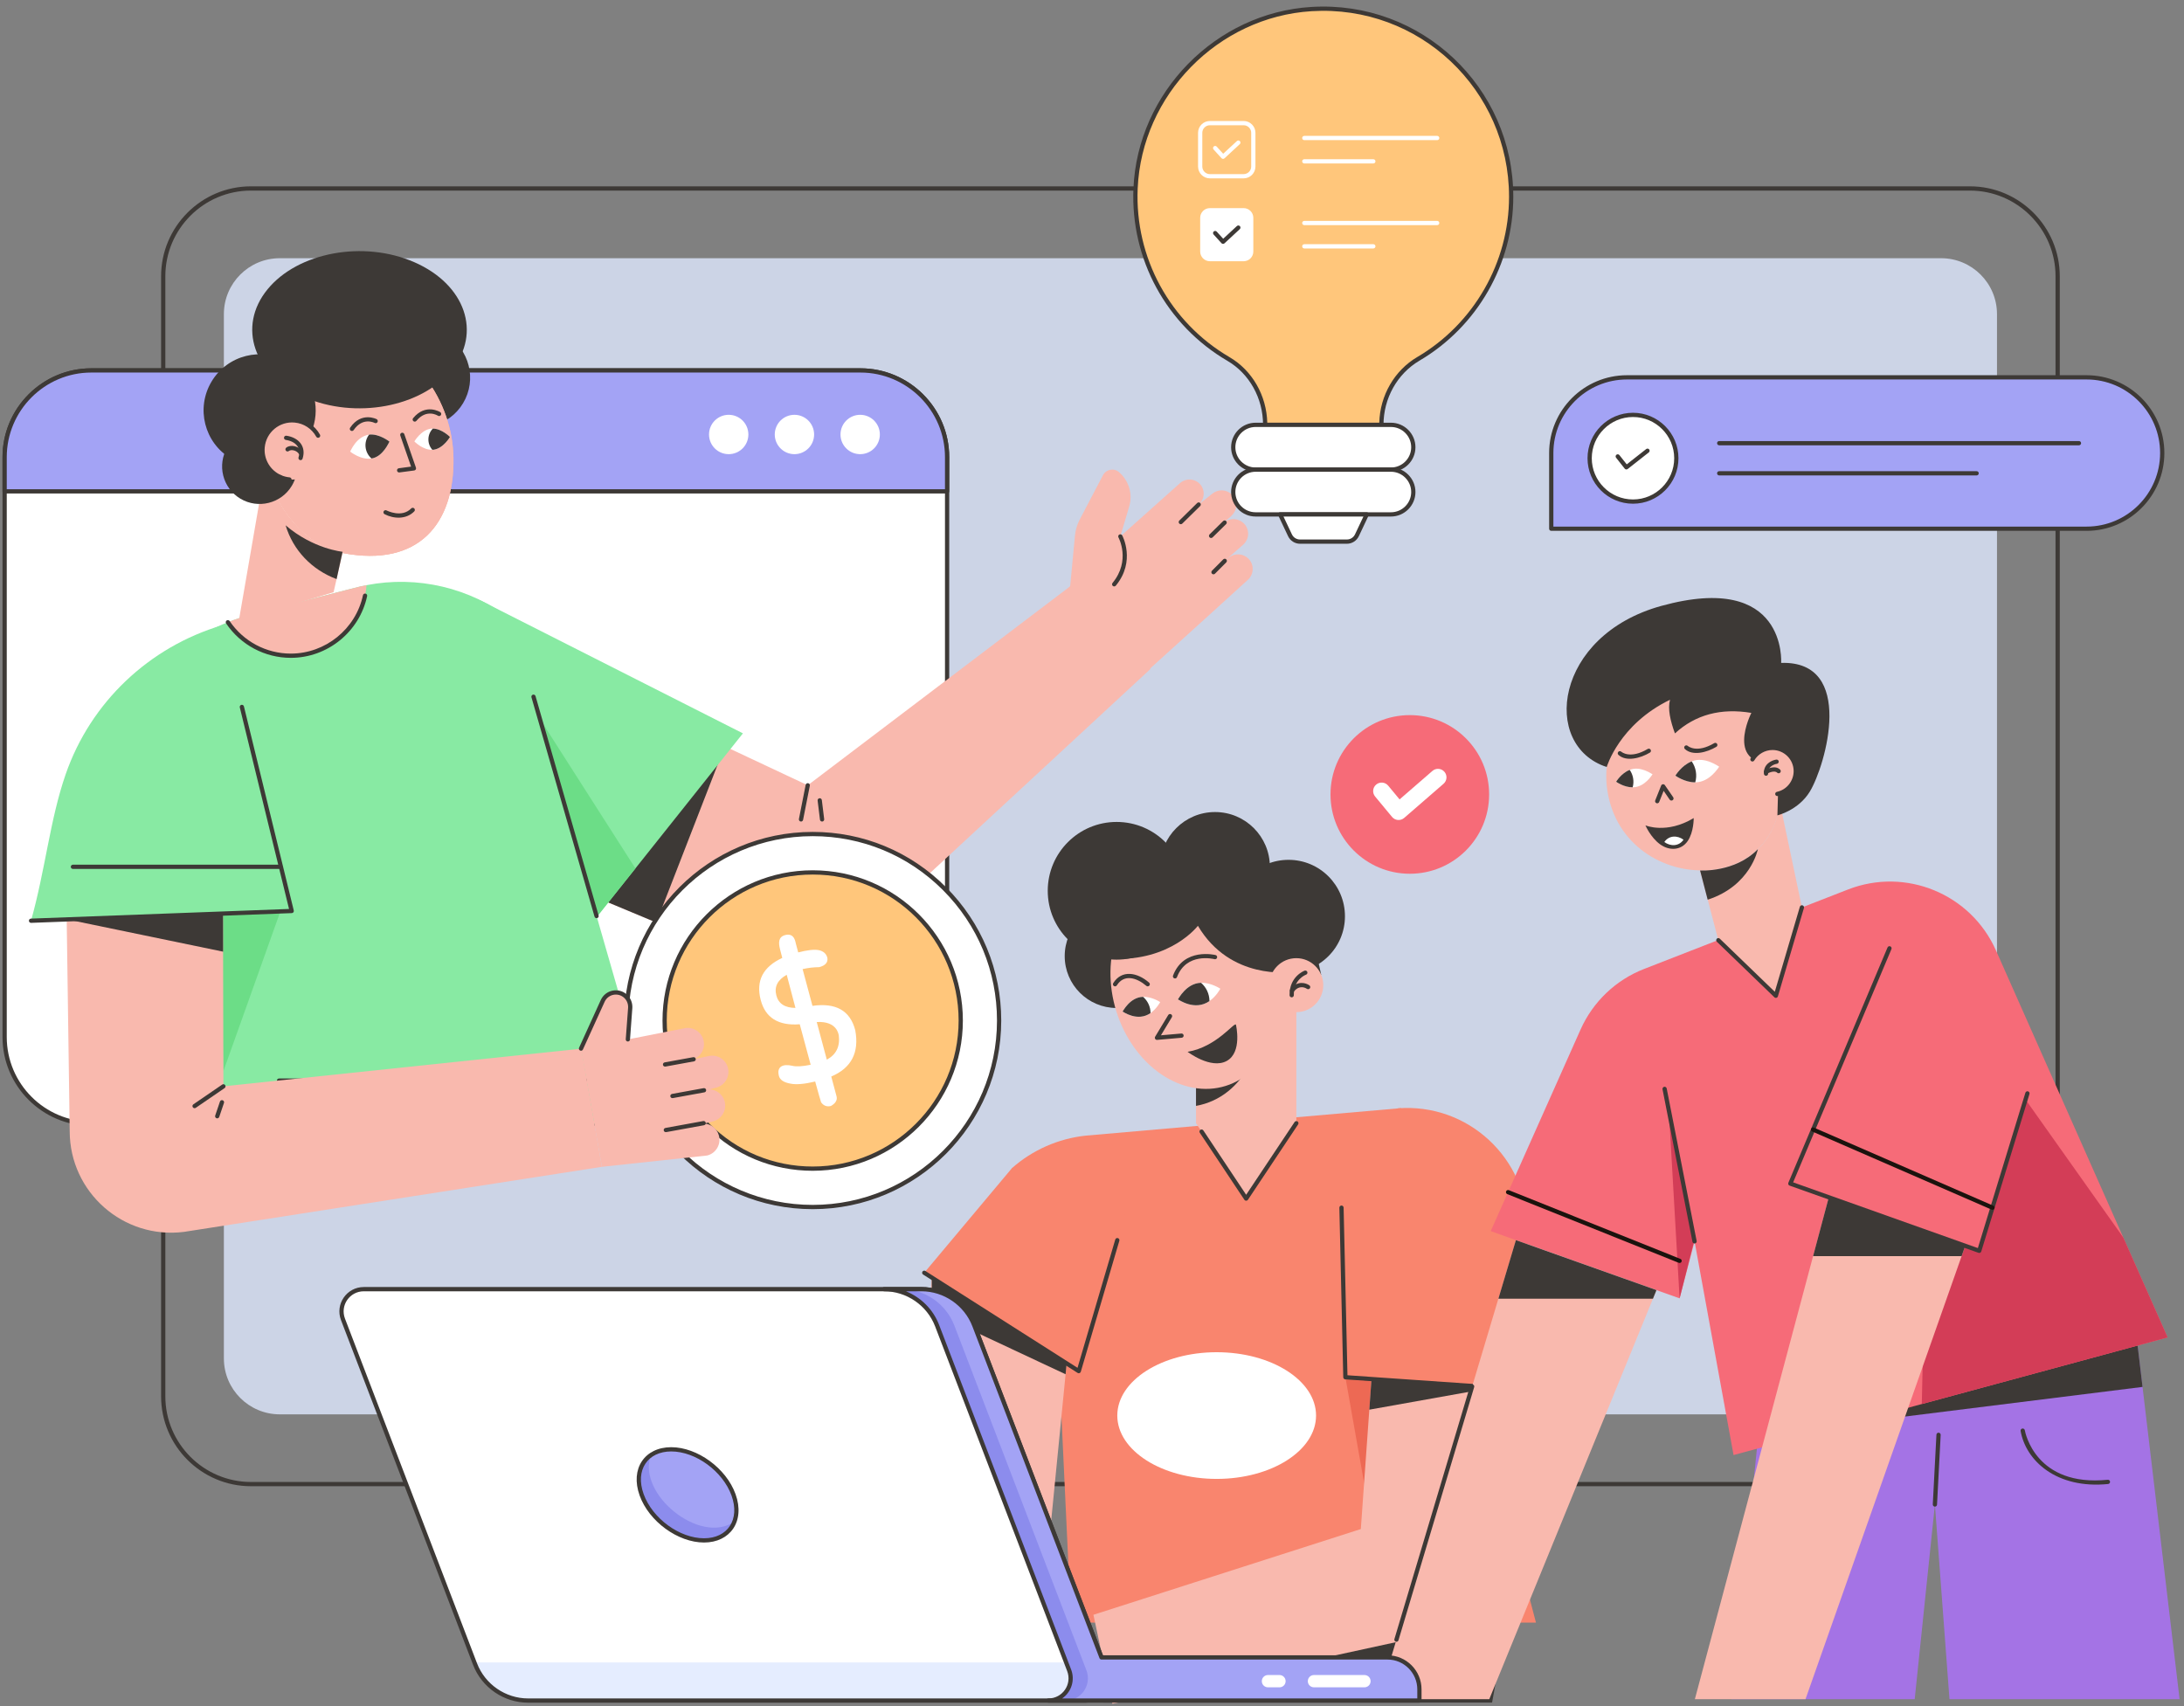 <svg xmlns="http://www.w3.org/2000/svg" xmlns:xlink="http://www.w3.org/1999/xlink" width="1152" zoomAndPan="magnify" viewBox="0 0 864 675" height="900" preserveAspectRatio="xMidYMid meet" version="1.0"><rect x="0" y="0" width="864" height="675" fill="#808080" stroke="none"/><defs><clipPath id="61b73b06b0"><path d="M 0.641 145 L 376 145 L 376 446 L 0.641 446 Z M 0.641 145 " clip-rule="nonzero"/></clipPath><clipPath id="ed465f2935"><path d="M 0.641 145 L 376 145 L 376 196 L 0.641 196 Z M 0.641 145 " clip-rule="nonzero"/></clipPath><clipPath id="a84aa14bd3"><path d="M 432 520 L 602 520 L 602 674 L 432 674 Z M 432 520 " clip-rule="nonzero"/></clipPath><clipPath id="a8df4e525c"><path d="M 685 527 L 862.613 527 L 862.613 673 L 685 673 Z M 685 527 " clip-rule="nonzero"/></clipPath></defs><path fill="#dee8ff" d="M 790.02 124.293 L 790.02 537.434 C 790.02 549.66 780.113 559.57 767.891 559.57 L 110.695 559.57 C 98.477 559.57 88.566 549.66 88.566 537.434 L 88.566 124.293 C 88.566 112.066 98.477 102.156 110.695 102.156 L 767.891 102.156 C 780.113 102.156 790.02 112.066 790.02 124.293 Z M 790.02 124.293 " fill-opacity="0.8" fill-rule="nonzero"/><path fill="#3d3936" d="M 779.293 588.004 L 99.293 588.004 C 79.684 588.004 63.73 572.047 63.73 552.434 L 63.73 109.293 C 63.73 89.68 79.684 73.719 99.293 73.719 L 779.293 73.719 C 798.902 73.719 814.855 89.68 814.855 109.293 L 814.855 552.434 C 814.855 572.047 798.902 588.004 779.293 588.004 Z M 99.293 75.402 C 80.609 75.402 65.41 90.605 65.41 109.293 L 65.41 552.434 C 65.41 571.121 80.609 586.324 99.293 586.324 L 779.293 586.324 C 797.977 586.324 813.176 571.121 813.176 552.434 L 813.176 109.293 C 813.176 90.605 797.977 75.402 779.293 75.402 Z M 99.293 75.402 " fill-opacity="1" fill-rule="nonzero"/><path fill="#3d3936" d="M 596.598 638.957 L 590.273 673.586 L 436.445 673.586 L 436.445 623.844 Z M 596.598 638.957 " fill-opacity="1" fill-rule="nonzero"/><path fill="#ffffff" d="M 374.68 180.871 L 374.68 410.285 C 374.68 429.238 359.32 444.602 340.375 444.602 L 36.137 444.602 C 17.191 444.602 1.832 429.238 1.832 410.285 L 1.832 180.871 C 1.832 161.918 17.191 146.551 36.137 146.551 L 340.375 146.551 C 359.32 146.551 374.68 161.918 374.68 180.871 Z M 374.68 180.871 " fill-opacity="1" fill-rule="nonzero"/><g clip-path="url(#61b73b06b0)"><path fill="#3d3936" d="M 340.371 445.441 L 36.137 445.441 C 16.758 445.441 0.992 429.672 0.992 410.285 L 0.992 180.871 C 0.992 161.484 16.758 145.711 36.137 145.711 L 340.371 145.711 C 359.754 145.711 375.52 161.484 375.52 180.871 L 375.52 410.285 C 375.52 429.672 359.754 445.441 340.371 445.441 Z M 36.137 147.391 C 17.684 147.391 2.672 162.41 2.672 180.871 L 2.672 410.285 C 2.672 428.742 17.684 443.762 36.137 443.762 L 340.371 443.762 C 358.828 443.762 373.84 428.742 373.84 410.285 L 373.84 180.871 C 373.84 162.41 358.828 147.391 340.371 147.391 Z M 36.137 147.391 " fill-opacity="1" fill-rule="nonzero"/></g><path fill="#a3a3f5" d="M 374.68 194.395 L 374.68 180.871 C 374.68 161.918 359.32 146.551 340.371 146.551 L 36.137 146.551 C 17.191 146.551 1.832 161.918 1.832 180.871 L 1.832 194.395 Z M 374.68 194.395 " fill-opacity="1" fill-rule="nonzero"/><g clip-path="url(#ed465f2935)"><path fill="#3d3936" d="M 374.68 195.234 L 1.832 195.234 C 1.367 195.234 0.992 194.859 0.992 194.395 L 0.992 180.871 C 0.992 161.484 16.758 145.711 36.137 145.711 L 340.371 145.711 C 359.754 145.711 375.52 161.484 375.52 180.871 L 375.52 194.395 C 375.52 194.859 375.145 195.234 374.68 195.234 Z M 2.672 193.555 L 373.84 193.555 L 373.84 180.871 C 373.84 162.41 358.828 147.391 340.371 147.391 L 36.137 147.391 C 17.684 147.391 2.672 162.41 2.672 180.871 Z M 2.672 193.555 " fill-opacity="1" fill-rule="nonzero"/></g><path fill="#f9b9ae" d="M 423.359 231.969 L 319.547 310.688 L 236.012 271.438 L 236.012 355.117 L 288.426 376.992 C 307.062 384.77 328.5 381.234 343.652 367.883 L 455.16 264.645 Z M 423.359 231.969 " fill-opacity="1" fill-rule="nonzero"/><path fill="#f9b9ae" d="M 423.359 231.969 L 410.219 247.004 L 454.734 264.723 C 467.746 252.988 493.609 229.453 493.609 229.453 C 496.066 227.293 496.266 223.441 493.902 221.035 C 491.824 218.934 488.496 218.73 486.18 220.566 L 484.523 221.898 L 491.777 215.516 C 494.309 213.289 494.422 209.469 492.094 207.098 C 489.992 204.996 486.664 204.789 484.371 206.629 L 483.398 207.414 C 485.855 204.891 488.707 203.812 489.031 200.352 C 489.188 198.703 488.648 197.012 487.391 195.73 C 485.316 193.609 481.988 193.426 479.668 195.262 L 474.203 199.605 C 476.715 197.441 476.836 193.66 474.57 191.367 C 472.469 189.262 469.113 189.145 466.871 191.098 L 443.211 212.227 L 446.633 200.691 C 448.277 195.477 446.539 190.137 442.715 186.816 C 440.676 185.027 437.465 185.684 436.27 188.133 L 426.992 205.852 C 426.043 207.754 425.457 209.82 425.254 211.949 Z M 423.359 231.969 " fill-opacity="1" fill-rule="nonzero"/><path fill="#3d3936" d="M 466.535 207.141 C 466.211 206.812 466.215 206.277 466.547 205.953 L 473.617 199.008 C 473.945 198.68 474.48 198.684 474.805 199.016 C 475.129 199.348 475.125 199.879 474.793 200.203 L 467.723 207.152 C 467.391 207.477 466.859 207.473 466.535 207.141 Z M 466.535 207.141 " fill-opacity="1" fill-rule="nonzero"/><path fill="#3d3936" d="M 478.516 212.602 C 478.188 212.273 478.195 211.742 478.523 211.414 L 483.887 206.145 C 484.215 205.82 484.746 205.824 485.074 206.156 C 485.398 206.488 485.395 207.02 485.062 207.344 L 479.703 212.613 C 479.371 212.938 478.84 212.934 478.516 212.602 Z M 478.516 212.602 " fill-opacity="1" fill-rule="nonzero"/><path fill="#3d3936" d="M 479.469 226.977 C 479.141 226.648 479.141 226.117 479.465 225.789 L 483.926 221.305 C 484.254 220.977 484.785 220.977 485.113 221.301 C 485.441 221.629 485.445 222.16 485.117 222.492 L 480.656 226.973 C 480.328 227.305 479.797 227.301 479.469 226.977 Z M 479.469 226.977 " fill-opacity="1" fill-rule="nonzero"/><path fill="#3d3936" d="M 440.777 232.012 C 440.59 232.012 440.402 231.949 440.242 231.82 C 439.887 231.523 439.836 230.996 440.129 230.637 C 447.414 221.781 442.527 212.723 442.477 212.633 C 442.25 212.227 442.398 211.715 442.805 211.492 C 443.207 211.266 443.723 211.41 443.945 211.816 C 444 211.918 449.43 221.977 441.426 231.703 C 441.262 231.906 441.02 232.012 440.777 232.012 Z M 440.777 232.012 " fill-opacity="1" fill-rule="nonzero"/><path fill="#3d3936" d="M 462.27 378.277 C 462.27 389.609 453.086 398.797 441.734 398.797 C 430.406 398.797 421.203 389.609 421.203 378.277 C 421.203 366.926 430.406 357.734 441.734 357.734 C 453.086 357.734 462.27 366.926 462.27 378.277 Z M 462.27 378.277 " fill-opacity="1" fill-rule="nonzero"/><path fill="#f9856e" d="M 423.734 641.965 L 607.637 641.965 L 554.285 438.414 L 429.492 449.301 C 418.625 450.469 408.477 454.992 400.371 462.117 L 400.371 573.945 L 419.488 551.164 Z M 423.734 641.965 " fill-opacity="1" fill-rule="nonzero"/><path fill="#ed6954" d="M 532.242 544.887 L 542.219 601.246 L 559.152 546.75 Z M 532.242 544.887 " fill-opacity="1" fill-rule="nonzero"/><g clip-path="url(#a84aa14bd3)"><path fill="#f9b9ae" d="M 544.34 520.699 L 538.348 604.949 L 432.562 638.871 L 440.074 674.09 L 565.023 646.922 C 579.441 643.789 590.195 631.707 591.641 617.012 L 601.113 520.699 Z M 544.34 520.699 " fill-opacity="1" fill-rule="nonzero"/></g><path fill="#3d3936" d="M 598.469 547.574 L 601.113 520.699 L 544.34 520.699 L 541.707 557.719 Z M 598.469 547.574 " fill-opacity="1" fill-rule="nonzero"/><path fill="#f9b9ae" d="M 368.613 504.758 L 362.617 589.008 L 256.836 622.926 L 264.348 658.148 L 389.293 630.98 C 403.715 627.844 414.465 615.762 415.91 601.07 L 425.383 504.758 Z M 368.613 504.758 " fill-opacity="1" fill-rule="nonzero"/><path fill="#3d3936" d="M 421.551 543.707 L 425.383 504.758 L 368.609 504.758 L 368.629 518.895 Z M 421.551 543.707 " fill-opacity="1" fill-rule="nonzero"/><path fill="#f9856e" d="M 552.98 438.5 C 580.645 436.328 604.293 458.203 604.293 485.961 L 604.293 549.871 L 532.242 544.887 L 530.699 477.797 " fill-opacity="1" fill-rule="nonzero"/><path fill="#3d3936" d="M 604.234 550.711 L 532.184 545.727 C 531.75 545.695 531.41 545.34 531.402 544.906 L 529.859 477.816 C 529.848 477.352 530.215 476.969 530.68 476.957 C 531.117 476.93 531.527 477.312 531.539 477.777 L 533.062 544.102 L 604.352 549.035 C 604.812 549.066 605.16 549.465 605.129 549.93 C 605.098 550.379 604.711 550.738 604.234 550.711 Z M 604.234 550.711 " fill-opacity="1" fill-rule="nonzero"/><path fill="#f9856e" d="M 365.637 503.551 L 426.762 542.469 L 448.605 468.227 L 400.371 462.117 Z M 365.637 503.551 " fill-opacity="1" fill-rule="nonzero"/><path fill="#3d3936" d="M 426.312 543.176 L 365.184 504.258 C 364.793 504.012 364.68 503.492 364.926 503.098 C 365.176 502.707 365.695 502.594 366.086 502.84 L 426.273 541.16 L 441.203 490.41 C 441.336 489.965 441.801 489.707 442.246 489.84 C 442.691 489.973 442.945 490.438 442.816 490.883 L 427.57 542.707 C 427.414 543.242 426.781 543.477 426.312 543.176 Z M 426.312 543.176 " fill-opacity="1" fill-rule="nonzero"/><g clip-path="url(#a8df4e525c)"><path fill="#a473e5" d="M 845.273 529.141 L 862.258 672.258 L 771.223 672.258 L 765.457 595.238 L 757.465 672.258 L 685.039 672.258 L 699.66 527.359 Z M 845.273 529.141 " fill-opacity="1" fill-rule="nonzero"/></g><path fill="#3d3936" d="M 847.598 548.715 L 845.273 529.141 L 699.66 527.359 L 695.594 567.668 Z M 847.598 548.715 " fill-opacity="1" fill-rule="nonzero"/><path fill="#f66b78" d="M 857.523 529.137 L 760.27 555.492 L 685.801 575.676 L 670.375 491.133 L 664.461 513.672 L 589.727 487.082 L 625.297 407.277 C 630.203 396.32 639.207 387.715 650.398 383.359 L 731.082 351.914 C 753.902 343.02 779.691 353.645 789.625 376.047 L 839.996 489.621 Z M 857.523 529.137 " fill-opacity="1" fill-rule="nonzero"/><path fill="#d33d57" d="M 857.523 529.137 L 760.27 555.492 L 762.438 457.719 L 801.316 435.027 L 839.996 489.621 Z M 857.523 529.137 " fill-opacity="1" fill-rule="nonzero"/><path fill="#d33d57" d="M 660.207 439.352 L 664.457 513.676 L 670.281 490.645 Z M 660.207 439.352 " fill-opacity="1" fill-rule="nonzero"/><path fill="#f9b9ae" d="M 655.305 510.414 L 589.168 672.258 L 545.398 672.258 L 599.691 490.645 Z M 655.305 510.414 " fill-opacity="1" fill-rule="nonzero"/><path fill="#3d3936" d="M 552.199 649.52 C 551.754 649.387 551.5 648.918 551.633 648.473 L 581.582 548.297 C 581.715 547.852 582.184 547.598 582.625 547.734 C 583.07 547.867 583.324 548.336 583.191 548.781 L 553.242 648.953 C 553.109 649.406 552.633 649.652 552.199 649.52 Z M 552.199 649.52 " fill-opacity="1" fill-rule="nonzero"/><path fill="#3d3936" d="M 653.91 513.824 L 655.305 510.414 L 599.695 490.645 L 592.766 513.824 Z M 653.91 513.824 " fill-opacity="1" fill-rule="nonzero"/><path fill="#f9b9ae" d="M 784.785 472.109 L 714.266 672.258 L 670.496 672.258 L 729.176 452.34 Z M 784.785 472.109 " fill-opacity="1" fill-rule="nonzero"/><path fill="#3d3936" d="M 776.027 496.969 L 784.785 472.109 L 729.176 452.34 L 717.27 496.969 Z M 776.027 496.969 " fill-opacity="1" fill-rule="nonzero"/><path fill="#f66b78" d="M 802.062 432.582 L 783 494.871 L 708.258 468.277 L 747.488 375.184 " fill-opacity="1" fill-rule="nonzero"/><path fill="#3d3936" d="M 782.719 495.664 L 707.977 469.07 C 707.523 468.906 707.297 468.398 707.484 467.949 L 746.715 374.855 C 746.895 374.43 747.387 374.227 747.816 374.41 C 748.242 374.59 748.441 375.082 748.262 375.508 L 709.379 467.785 L 782.453 493.785 L 801.258 432.336 C 801.395 431.895 801.859 431.641 802.305 431.777 C 802.75 431.914 803 432.383 802.863 432.828 L 783.801 495.117 C 783.66 495.578 783.164 495.82 782.719 495.664 Z M 782.719 495.664 " fill-opacity="1" fill-rule="nonzero"/><path fill="#f9b9ae" d="M 712.844 358.992 L 702.535 393.957 L 679.773 371.977 L 672.562 344.395 C 689.016 344.395 701.723 335 704.188 317.855 Z M 712.844 358.992 " fill-opacity="1" fill-rule="nonzero"/><path fill="#3d3936" d="M 701.953 394.559 L 679.191 372.582 C 678.855 372.262 678.848 371.727 679.168 371.395 C 679.492 371.059 680.023 371.051 680.355 371.371 L 702.121 392.387 L 712.035 358.754 C 712.168 358.309 712.633 358.051 713.078 358.184 C 713.523 358.316 713.777 358.785 713.648 359.23 L 703.344 394.191 C 703.164 394.801 702.406 394.996 701.953 394.559 Z M 701.953 394.559 " fill-opacity="1" fill-rule="nonzero"/><path fill="#f9b9ae" d="M 703.996 303.609 C 712.121 356.473 642.543 356.137 635.883 312.805 C 632.762 292.473 646.707 273.457 667.02 270.332 C 687.344 267.207 700.871 283.277 703.996 303.609 Z M 703.996 303.609 " fill-opacity="1" fill-rule="nonzero"/><path fill="#3d3936" d="M 692.844 282.047 C 692.844 282.047 681.613 303.98 703.719 301.977 L 703.152 322.586 C 703.152 322.586 711.488 320.602 715.996 313.145 C 722.258 302.789 734.152 261.336 704.629 262.266 C 704.629 262.266 707.133 225.961 657.219 239.719 C 614.848 251.395 609.566 295.008 635.625 303.457 C 635.625 303.457 640.539 286.59 660.66 276.852 C 659.703 280.496 660.781 285.145 662.609 290.16 C 670.715 282.742 680.793 280.043 692.844 282.047 Z M 692.844 282.047 " fill-opacity="1" fill-rule="nonzero"/><path fill="#f9b9ae" d="M 710.414 305.094 C 710.414 310.184 706.293 314.305 701.215 314.305 C 696.125 314.305 692.004 310.184 692.004 305.094 C 692.004 300.012 696.125 295.891 701.215 295.891 C 706.293 295.891 710.414 300.012 710.414 305.094 Z M 710.414 305.094 " fill-opacity="1" fill-rule="nonzero"/><path fill="#3d3936" d="M 703.113 314.949 C 702.727 314.949 702.375 314.68 702.293 314.281 C 702.199 313.828 702.488 313.383 702.941 313.285 C 706.785 312.48 709.574 309.035 709.574 305.094 C 709.574 300.48 705.824 296.73 701.215 296.73 C 698.258 296.73 695.488 298.316 693.988 300.871 C 693.754 301.27 693.238 301.402 692.84 301.168 C 692.441 300.934 692.305 300.418 692.543 300.02 C 694.34 296.953 697.664 295.051 701.215 295.051 C 706.75 295.051 711.254 299.555 711.254 305.094 C 711.254 309.824 707.906 313.961 703.289 314.93 C 703.23 314.945 703.172 314.949 703.113 314.949 Z M 703.113 314.949 " fill-opacity="1" fill-rule="nonzero"/><path fill="#ffffff" d="M 639.348 309.285 C 639.348 309.285 642.422 311.531 645.887 311.488 C 650.754 311.469 653.586 306.461 653.754 306.344 C 653.586 306.305 648.902 302.848 644.723 304.605 C 641.395 305.844 639.348 309.285 639.348 309.285 Z M 639.348 309.285 " fill-opacity="1" fill-rule="nonzero"/><path fill="#3d3936" d="M 639.348 309.285 C 639.348 309.285 642.422 311.531 645.887 311.488 C 646.551 309.113 646.105 306.578 644.723 304.605 C 641.395 305.844 639.348 309.285 639.348 309.285 Z M 639.348 309.285 " fill-opacity="1" fill-rule="nonzero"/><path fill="#ffffff" d="M 662.785 306.879 C 662.785 306.879 666.484 309.578 670.656 309.523 C 676.477 309.5 679.953 303.449 680.121 303.332 C 679.953 303.297 674.379 299.086 669.254 301.242 C 665.25 302.734 662.785 306.879 662.785 306.879 Z M 662.785 306.879 " fill-opacity="1" fill-rule="nonzero"/><path fill="#3d3936" d="M 662.785 306.879 C 662.785 306.879 666.484 309.578 670.656 309.523 C 671.457 306.668 670.918 303.621 669.254 301.242 C 665.25 302.734 662.785 306.879 662.785 306.879 Z M 662.785 306.879 " fill-opacity="1" fill-rule="nonzero"/><path fill="#3d3936" d="M 666.551 296.348 C 666.207 296.031 666.184 295.5 666.5 295.16 C 666.812 294.82 667.34 294.797 667.68 295.105 C 667.828 295.234 671.227 298.117 678.148 294.02 C 678.547 293.781 679.062 293.914 679.297 294.312 C 679.535 294.711 679.402 295.227 679.004 295.465 C 675.238 297.695 669.625 299.176 666.551 296.348 Z M 666.551 296.348 " fill-opacity="1" fill-rule="nonzero"/><path fill="#3d3936" d="M 640.254 298.645 C 639.91 298.332 639.891 297.801 640.203 297.457 C 640.516 297.117 641.047 297.094 641.387 297.406 C 641.543 297.543 644.941 300.41 651.852 296.316 C 652.254 296.082 652.766 296.215 653.004 296.613 C 653.238 297.012 653.105 297.527 652.707 297.762 C 648.957 299.984 643.336 301.48 640.254 298.645 Z M 640.254 298.645 " fill-opacity="1" fill-rule="nonzero"/><path fill="#3d3936" d="M 667.656 332.75 C 665.039 336.539 660.367 336.664 656.77 334.062 C 653.004 331.375 650.938 326.543 650.938 326.543 C 650.938 326.543 659.281 330.133 670.035 323.66 C 670.035 323.66 670.125 329.145 667.656 332.75 Z M 667.656 332.75 " fill-opacity="1" fill-rule="nonzero"/><path fill="#ffffff" d="M 666.012 332.219 C 664.184 334.859 660.926 334.949 658.414 333.133 C 660.238 330.496 663.496 330.395 666.012 332.219 Z M 666.012 332.219 " fill-opacity="1" fill-rule="nonzero"/><path fill="#3d3936" d="M 655.289 317.758 C 654.859 317.586 654.648 317.098 654.82 316.664 L 657.16 310.797 C 657.406 310.18 658.254 310.074 658.633 310.633 L 661.922 315.418 C 662.184 315.801 662.086 316.324 661.703 316.586 C 661.324 316.848 660.801 316.754 660.535 316.371 L 658.141 312.883 L 656.379 317.289 C 656.211 317.715 655.73 317.934 655.289 317.758 Z M 655.289 317.758 " fill-opacity="1" fill-rule="nonzero"/><path fill="#3d3936" d="M 698.648 306.922 C 698.207 306.922 697.836 306.578 697.809 306.133 C 697.574 302.266 700.922 300.77 702.723 300.52 C 703.184 300.457 703.605 300.777 703.668 301.234 C 703.734 301.691 703.414 302.117 702.957 302.184 C 702.809 302.207 699.289 302.758 699.484 306.031 C 699.516 306.516 699.133 306.922 698.648 306.922 Z M 698.648 306.922 " fill-opacity="1" fill-rule="nonzero"/><path fill="#3d3936" d="M 697.914 305.809 C 697.68 305.41 697.812 304.895 698.211 304.66 C 698.371 304.566 702.129 302.398 704.23 304.504 C 704.559 304.836 704.555 305.367 704.227 305.695 C 703.898 306.02 703.363 306.02 703.039 305.691 C 702.059 304.703 699.781 305.688 699.062 306.109 C 698.656 306.348 698.145 306.207 697.914 305.809 Z M 697.914 305.809 " fill-opacity="1" fill-rule="nonzero"/><path fill="#3d3936" d="M 672.562 344.395 C 672.562 344.395 686.395 345.312 695.422 335.965 C 695.422 335.965 692.648 350.418 675.566 355.953 Z M 672.562 344.395 " fill-opacity="1" fill-rule="nonzero"/><path fill="#f9b9ae" d="M 473.145 402.586 L 473.145 444.387 L 492.984 474.215 L 512.844 444.387 L 512.844 396.504 C 507.883 393.234 503.141 391.719 498.574 391.523 C 489.559 391.148 481.234 395.914 473.145 402.586 Z M 473.145 402.586 " fill-opacity="1" fill-rule="nonzero"/><path fill="#3d3936" d="M 492.285 474.68 L 474.648 448.164 C 474.395 447.781 474.496 447.258 474.883 447 C 475.27 446.742 475.789 446.848 476.051 447.234 L 492.984 472.695 L 512.145 443.918 C 512.398 443.531 512.922 443.43 513.309 443.688 C 513.695 443.941 513.801 444.465 513.543 444.852 L 493.684 474.68 C 493.348 475.18 492.617 475.176 492.285 474.68 Z M 492.285 474.68 " fill-opacity="1" fill-rule="nonzero"/><path fill="#3d3936" d="M 473.145 402.586 L 473.145 437.535 C 492.539 434.039 502.051 412.371 498.574 391.523 C 489.559 391.148 481.234 395.914 473.145 402.586 Z M 473.145 402.586 " fill-opacity="1" fill-rule="nonzero"/><path fill="#f9b9ae" d="M 503.723 380.746 C 504.121 382.031 504.469 383.328 504.77 384.641 C 505.066 385.949 505.309 387.266 505.504 388.586 C 505.695 389.91 505.836 391.23 505.922 392.555 C 506.008 393.875 506.043 395.191 506.02 396.5 C 506 397.809 505.926 399.102 505.797 400.387 C 505.672 401.668 505.488 402.93 505.258 404.176 C 505.023 405.418 504.738 406.637 504.402 407.832 C 504.062 409.027 503.676 410.188 503.238 411.32 C 502.801 412.453 502.316 413.551 501.785 414.609 C 501.25 415.668 500.672 416.688 500.047 417.664 C 499.422 418.641 498.758 419.57 498.047 420.457 C 497.34 421.34 496.59 422.176 495.805 422.957 C 495.016 423.742 494.195 424.473 493.336 425.148 C 492.48 425.824 491.59 426.441 490.672 427.004 C 489.75 427.562 488.805 428.062 487.832 428.504 C 486.855 428.945 485.863 429.324 484.844 429.637 C 483.828 429.953 482.793 430.207 481.742 430.395 C 480.691 430.582 479.625 430.707 478.551 430.766 C 477.477 430.824 476.391 430.82 475.305 430.75 C 474.215 430.68 473.121 430.543 472.031 430.344 C 470.938 430.145 469.848 429.879 468.762 429.555 C 467.68 429.227 466.602 428.836 465.535 428.387 C 464.469 427.934 463.414 427.422 462.375 426.852 C 461.336 426.281 460.312 425.652 459.312 424.969 C 458.312 424.281 457.332 423.543 456.379 422.75 C 455.426 421.957 454.5 421.113 453.605 420.219 C 452.707 419.328 451.844 418.387 451.012 417.402 C 450.18 416.418 449.387 415.395 448.629 414.328 C 447.871 413.262 447.152 412.156 446.473 411.02 C 445.797 409.883 445.164 408.715 444.574 407.516 C 443.984 406.316 443.441 405.09 442.945 403.844 C 442.449 402.594 442 401.328 441.602 400.043 C 441.203 398.758 440.855 397.461 440.555 396.152 C 440.258 394.84 440.016 393.523 439.82 392.203 C 439.629 390.879 439.488 389.559 439.402 388.234 C 439.316 386.914 439.281 385.598 439.305 384.293 C 439.324 382.984 439.398 381.688 439.527 380.406 C 439.652 379.121 439.836 377.859 440.066 376.613 C 440.301 375.371 440.586 374.152 440.922 372.957 C 441.262 371.762 441.648 370.602 442.086 369.469 C 442.523 368.336 443.008 367.238 443.539 366.18 C 444.074 365.121 444.652 364.102 445.277 363.125 C 445.902 362.148 446.566 361.219 447.277 360.332 C 447.984 359.449 448.734 358.613 449.52 357.832 C 450.309 357.047 451.129 356.316 451.988 355.641 C 452.844 354.965 453.734 354.348 454.652 353.789 C 455.574 353.227 456.52 352.727 457.492 352.285 C 458.469 351.844 459.461 351.469 460.48 351.152 C 461.496 350.836 462.531 350.582 463.582 350.395 C 464.633 350.207 465.699 350.082 466.773 350.023 C 467.848 349.965 468.934 349.969 470.02 350.039 C 471.109 350.109 472.203 350.246 473.293 350.445 C 474.387 350.645 475.477 350.91 476.562 351.238 C 477.645 351.562 478.723 351.953 479.789 352.406 C 480.855 352.855 481.91 353.367 482.949 353.938 C 483.988 354.508 485.012 355.137 486.012 355.824 C 487.012 356.508 487.992 357.246 488.945 358.039 C 489.898 358.832 490.824 359.676 491.719 360.57 C 492.617 361.461 493.48 362.402 494.312 363.387 C 495.145 364.371 495.938 365.395 496.695 366.461 C 497.453 367.527 498.172 368.633 498.852 369.77 C 499.527 370.906 500.16 372.078 500.75 373.277 C 501.34 374.473 501.883 375.699 502.379 376.945 C 502.875 378.195 503.324 379.461 503.723 380.746 Z M 503.723 380.746 " fill-opacity="1" fill-rule="nonzero"/><path fill="#3d3936" d="M 491.074 345.293 L 439.926 369.668 L 439.926 379.34 C 463.254 380.375 473.895 366.273 473.895 366.273 C 486.734 388 510.441 384.555 510.441 384.555 L 522.68 385.664 C 513.289 340.695 491.074 345.293 491.074 345.293 Z M 491.074 345.293 " fill-opacity="1" fill-rule="nonzero"/><path fill="#3d3936" d="M 502.371 342.984 C 502.371 354.961 492.664 364.672 480.672 364.672 C 468.695 364.672 458.973 354.961 458.973 342.984 C 458.973 330.984 468.695 321.273 480.672 321.273 C 492.664 321.273 502.371 330.984 502.371 342.984 Z M 502.371 342.984 " fill-opacity="1" fill-rule="nonzero"/><path fill="#3d3936" d="M 468.977 352.441 C 468.977 367.48 456.793 379.672 441.734 379.672 C 426.703 379.672 414.492 367.48 414.492 352.441 C 414.492 337.383 426.703 325.191 441.734 325.191 C 456.793 325.191 468.977 337.383 468.977 352.441 Z M 468.977 352.441 " fill-opacity="1" fill-rule="nonzero"/><path fill="#3d3936" d="M 532.07 362.512 C 532.07 374.836 522.086 384.824 509.746 384.824 C 497.426 384.824 487.422 374.836 487.422 362.512 C 487.422 350.168 497.426 340.18 509.746 340.18 C 522.086 340.18 532.07 350.168 532.07 362.512 Z M 532.07 362.512 " fill-opacity="1" fill-rule="nonzero"/><path fill="#f9b9ae" d="M 502.145 389.77 C 502.145 395.66 506.926 400.441 512.824 400.441 C 518.715 400.441 523.492 395.66 523.492 389.77 C 523.492 383.867 518.715 379.086 512.824 379.086 C 506.926 379.086 502.145 383.867 502.145 389.77 Z M 502.145 389.77 " fill-opacity="1" fill-rule="nonzero"/><path fill="#ffffff" d="M 465.988 395.395 C 466.211 395.418 472.617 400.156 478.473 396.059 C 481.227 394.117 482.77 391.176 482.77 391.176 C 482.77 391.176 479.133 388.711 475.145 388.832 C 469.293 388.961 466.156 395.266 465.988 395.395 Z M 465.988 395.395 " fill-opacity="1" fill-rule="nonzero"/><path fill="#3d3936" d="M 465.988 395.395 C 466.211 395.418 472.617 400.156 478.473 396.059 C 478.453 393.172 477.172 390.586 475.145 388.832 C 469.293 388.961 466.156 395.266 465.988 395.395 Z M 465.988 395.395 " fill-opacity="1" fill-rule="nonzero"/><path fill="#ffffff" d="M 444.09 400.207 C 444.277 400.227 449.977 404.426 455.16 400.801 C 457.605 399.078 458.973 396.469 458.973 396.469 C 458.973 396.469 455.746 394.281 452.211 394.391 C 447.016 394.504 444.266 400.074 444.09 400.207 Z M 444.09 400.207 " fill-opacity="1" fill-rule="nonzero"/><path fill="#3d3936" d="M 444.09 400.207 C 444.277 400.227 449.977 404.426 455.16 400.801 C 455.145 398.234 454.008 395.945 452.211 394.391 C 447.016 394.504 444.266 400.074 444.09 400.207 Z M 444.09 400.207 " fill-opacity="1" fill-rule="nonzero"/><path fill="#3d3936" d="M 464.543 387.062 C 464.109 386.898 463.891 386.414 464.055 385.98 C 468.305 374.754 480.754 377.824 480.883 377.855 C 481.332 377.973 481.602 378.43 481.484 378.879 C 481.371 379.328 480.91 379.598 480.465 379.484 C 480.012 379.367 469.34 376.77 465.629 386.574 C 465.465 387.004 464.984 387.23 464.543 387.062 Z M 464.543 387.062 " fill-opacity="1" fill-rule="nonzero"/><path fill="#3d3936" d="M 440.672 390.109 C 440.277 389.863 440.16 389.344 440.406 388.953 C 443.777 383.559 449.938 384.699 454.594 388.766 C 454.945 389.07 454.98 389.602 454.676 389.949 C 454.371 390.297 453.84 390.336 453.488 390.031 C 449.676 386.785 444.688 385.277 441.828 389.844 C 441.586 390.23 441.07 390.359 440.672 390.109 Z M 440.672 390.109 " fill-opacity="1" fill-rule="nonzero"/><path fill="#3d3936" d="M 457.699 411.422 C 457.043 411.422 456.645 410.703 456.98 410.148 L 462.152 401.582 C 462.391 401.184 462.906 401.055 463.305 401.297 C 463.703 401.535 463.828 402.051 463.59 402.449 L 459.273 409.602 L 467.344 408.898 C 467.793 408.848 468.215 409.199 468.254 409.66 C 468.293 410.125 467.953 410.531 467.488 410.57 L 457.773 411.418 C 457.75 411.422 457.727 411.422 457.699 411.422 Z M 457.699 411.422 " fill-opacity="1" fill-rule="nonzero"/><path fill="#3d3936" d="M 488.941 405.406 C 488.352 404.18 481.406 414.176 469.82 416.137 C 469.82 416.137 479.023 423.176 485.289 419.754 C 491.555 416.336 488.941 405.406 488.941 405.406 Z M 488.941 405.406 " fill-opacity="1" fill-rule="nonzero"/><path fill="#3d3936" d="M 511.004 394.582 C 510.547 394.582 510.172 394.215 510.164 393.758 C 510.02 386.285 516.051 384.055 516.109 384.031 C 516.543 383.879 517.027 384.105 517.184 384.543 C 517.34 384.98 517.109 385.461 516.676 385.617 C 516.453 385.695 511.723 387.508 511.844 393.723 C 511.852 394.188 511.484 394.57 511.02 394.582 C 511.016 394.582 511.008 394.582 511.004 394.582 Z M 511.004 394.582 " fill-opacity="1" fill-rule="nonzero"/><path fill="#3d3936" d="M 510.602 392.578 C 510.23 392.297 510.16 391.77 510.438 391.398 C 513.148 387.832 516.566 388.816 517.996 389.84 C 518.371 390.109 518.461 390.633 518.191 391.012 C 517.922 391.387 517.402 391.477 517.023 391.211 C 516.734 391.008 514.121 389.324 511.777 392.418 C 511.496 392.785 510.973 392.859 510.602 392.578 Z M 510.602 392.578 " fill-opacity="1" fill-rule="nonzero"/><path fill="#3d3936" d="M 286.727 295.266 L 236.012 271.438 L 236.012 355.117 L 259.641 364.98 Z M 286.727 295.266 " fill-opacity="1" fill-rule="nonzero"/><path fill="#88eaa3" d="M 293.902 290.141 L 251.375 343.574 L 236.102 362.75 L 227.086 374.086 C 204.016 339.531 183.098 306.09 172.168 277.934 L 190.121 237.586 Z M 293.902 290.141 " fill-opacity="1" fill-rule="nonzero"/><path fill="#6cdd87" d="M 251.375 343.574 L 236.102 362.75 L 213.559 284.391 Z M 251.375 343.574 " fill-opacity="1" fill-rule="nonzero"/><path fill="#88eaa3" d="M 259.641 444.602 L 86.852 444.602 L 45.828 360.047 C 24.484 316.336 45.41 263.734 90.141 246.18 C 93.312 244.922 96.602 243.844 99.992 242.969 C 142.988 231.93 141.695 232.133 144.996 231.512 C 165.062 227.609 185.938 232.488 202.246 245.02 Z M 259.641 444.602 " fill-opacity="1" fill-rule="nonzero"/><path fill="#6cdd87" d="M 110.918 360.59 L 88.379 423.773 L 86.871 361.488 Z M 110.918 360.59 " fill-opacity="1" fill-rule="nonzero"/><path fill="#3d3936" d="M 235.203 362.664 L 210.246 275.875 C 210.117 275.43 210.375 274.965 210.82 274.836 C 211.27 274.707 211.734 274.965 211.859 275.41 L 236.816 362.199 C 236.945 362.645 236.688 363.113 236.242 363.238 C 235.805 363.367 235.332 363.117 235.203 362.664 Z M 235.203 362.664 " fill-opacity="1" fill-rule="nonzero"/><path fill="#3d3936" d="M 183.207 159.5 C 177.641 168.816 165.551 171.859 156.238 166.289 C 146.926 160.719 143.902 148.641 149.473 139.324 C 155.039 130.008 167.098 126.973 176.41 132.543 C 185.723 138.113 188.777 150.184 183.207 159.5 Z M 183.207 159.5 " fill-opacity="1" fill-rule="nonzero"/><path fill="#f4af9a" d="M 135.801 218.852 C 117.137 215.336 105.27 193.23 105.07 181.883 C 104.645 155.832 110.57 127.719 134.785 129.93 C 148.27 131.16 160.445 138.82 168.645 149.879 C 175.172 158.648 179.191 169.602 179.395 181.125 C 179.84 207.176 165.648 224.469 135.801 218.852 Z M 135.801 218.852 " fill-opacity="1" fill-rule="nonzero"/><path fill="#f9b9ae" d="M 135.801 218.852 C 117.137 215.336 105.27 193.23 105.07 181.883 C 104.645 155.832 110.57 127.719 134.785 129.93 C 148.27 131.16 160.445 138.82 168.645 149.879 C 175.172 158.648 179.191 169.602 179.395 181.125 C 179.84 207.176 165.648 224.469 135.801 218.852 Z M 135.801 218.852 " fill-opacity="1" fill-rule="nonzero"/><path fill="#f9b9ae" d="M 135.52 218.781 L 131.965 234.305 L 94.477 245.598 L 104.609 187.07 L 105.828 187.172 C 108.691 198.953 119.598 215.613 135.52 218.781 Z M 135.52 218.781 " fill-opacity="1" fill-rule="nonzero"/><path fill="#3d3936" d="M 124.223 167.785 C 123.707 169.828 122.891 171.828 121.754 173.73 C 115.473 184.242 101.832 187.676 91.324 181.391 C 80.816 175.105 77.406 161.477 83.691 150.965 C 89.973 140.453 103.574 137.027 114.082 143.312 C 122.691 148.461 126.559 158.531 124.223 167.785 " fill-opacity="1" fill-rule="nonzero"/><path fill="#3d3936" d="M 117.121 188.176 C 116.773 189.543 116.227 190.883 115.469 192.156 C 111.258 199.195 102.125 201.492 95.086 197.285 C 88.051 193.074 85.766 183.949 89.973 176.906 C 94.184 169.867 103.293 167.574 110.328 171.785 C 116.094 175.23 118.688 181.977 117.121 188.176 " fill-opacity="1" fill-rule="nonzero"/><path fill="#3d3936" d="M 152.141 203.43 C 151.73 203.215 151.57 202.711 151.781 202.297 C 151.996 201.887 152.5 201.727 152.914 201.938 C 153.16 202.066 158.934 204.984 162.68 201.152 C 163.004 200.82 163.535 200.812 163.867 201.137 C 164.199 201.461 164.203 201.992 163.883 202.324 C 160.719 205.562 155.734 205.305 152.141 203.43 Z M 152.141 203.43 " fill-opacity="1" fill-rule="nonzero"/><path fill="#3d3936" d="M 178.66 146.398 C 166.637 161.145 140.543 165.953 120.414 157.145 C 100.309 148.332 93.789 129.227 105.812 114.496 C 117.836 99.762 143.871 94.957 163.977 103.766 C 184.082 112.574 190.684 131.668 178.66 146.398 Z M 178.66 146.398 " fill-opacity="1" fill-rule="nonzero"/><path fill="#f9b9ae" d="M 127.238 179.086 C 126.648 185.527 120.953 190.285 114.496 189.695 C 108.055 189.109 103.301 183.398 103.891 176.953 C 104.48 170.496 110.188 165.754 116.629 166.34 C 123.082 166.93 127.828 172.629 127.238 179.086 Z M 127.238 179.086 " fill-opacity="1" fill-rule="nonzero"/><path fill="#3d3936" d="M 114.5 190.535 C 113.77 190.535 111.969 190.176 110.453 189.5 C 110.031 189.312 109.84 188.816 110.027 188.391 C 110.215 187.969 110.711 187.777 111.137 187.965 C 112.223 188.449 113.379 188.75 114.574 188.859 C 115.035 188.902 115.379 189.309 115.336 189.773 C 115.293 190.207 114.93 190.535 114.5 190.535 Z M 114.5 190.535 " fill-opacity="1" fill-rule="nonzero"/><path fill="#3d3936" d="M 110.453 189.5 C 105.539 187.309 102.562 182.238 103.055 176.875 C 103.684 169.961 109.785 164.875 116.707 165.504 C 120.871 165.883 124.562 168.301 126.578 171.965 C 126.801 172.371 126.652 172.883 126.246 173.105 C 125.84 173.332 125.328 173.184 125.105 172.773 C 123.359 169.602 120.16 167.508 116.551 167.18 C 110.582 166.629 105.273 171.023 104.727 177.027 C 104.305 181.672 106.879 186.066 111.137 187.965 C 111.562 188.156 111.754 188.652 111.562 189.074 C 111.379 189.496 110.883 189.691 110.453 189.5 Z M 110.453 189.5 " fill-opacity="1" fill-rule="nonzero"/><path fill="#f9b9ae" d="M 144.996 231.512 C 143.898 247.113 130.922 259.426 115.043 259.426 C 104.684 259.426 95.543 254.164 90.141 246.18 C 93.312 244.922 96.602 243.844 99.992 242.969 C 142.988 231.93 141.695 232.133 144.996 231.512 Z M 144.996 231.512 " fill-opacity="1" fill-rule="nonzero"/><path fill="#3d3936" d="M 135.52 218.301 C 135.52 218.301 123.898 217.207 112.992 207.84 C 115.953 217.703 123.336 225.445 133.156 229.109 Z M 135.52 218.301 " fill-opacity="1" fill-rule="nonzero"/><path fill="#3d3936" d="M 115.043 260.266 C 104.785 260.266 95.215 255.176 89.445 246.652 C 89.188 246.266 89.289 245.742 89.672 245.484 C 90.055 245.223 90.578 245.324 90.84 245.707 C 96.293 253.773 105.344 258.586 115.043 258.586 C 128.734 258.586 140.742 248.875 143.59 235.492 C 143.688 235.039 144.133 234.75 144.586 234.848 C 145.039 234.945 145.328 235.391 145.234 235.844 C 142.223 249.996 129.523 260.266 115.043 260.266 Z M 115.043 260.266 " fill-opacity="1" fill-rule="nonzero"/><path fill="#3d3936" d="M 118.645 182.016 C 118.203 181.875 117.957 181.402 118.098 180.961 C 119.305 177.141 116.93 174.617 113.062 174.051 C 112.605 173.98 112.289 173.555 112.355 173.098 C 112.422 172.637 112.844 172.32 113.309 172.387 C 118.039 173.082 121.266 176.512 119.699 181.469 C 119.559 181.906 119.09 182.156 118.645 182.016 Z M 118.645 182.016 " fill-opacity="1" fill-rule="nonzero"/><path fill="#3d3936" d="M 118.297 179.66 C 117.395 178.137 115.16 177.723 114.281 178.43 C 113.918 178.723 113.391 178.664 113.098 178.305 C 112.809 177.941 112.863 177.414 113.227 177.121 C 114.953 175.727 118.352 176.457 119.742 178.801 C 119.98 179.199 119.848 179.719 119.449 179.953 C 119.051 180.191 118.535 180.059 118.297 179.66 Z M 118.297 179.66 " fill-opacity="1" fill-rule="nonzero"/><path fill="#bde3ff" d="M 319.547 310.688 L 316.879 324.195 " fill-opacity="1" fill-rule="nonzero"/><path fill="#3d3936" d="M 316.879 325.035 C 316.352 325.035 315.953 324.551 316.055 324.031 L 318.723 310.527 C 318.812 310.07 319.254 309.77 319.711 309.863 C 320.164 309.953 320.461 310.395 320.371 310.852 L 317.703 324.355 C 317.625 324.758 317.273 325.035 316.879 325.035 Z M 316.879 325.035 " fill-opacity="1" fill-rule="nonzero"/><path fill="#bde3ff" d="M 324.293 316.648 L 325.215 324.195 " fill-opacity="1" fill-rule="nonzero"/><path fill="#3d3936" d="M 324.383 324.297 L 323.457 316.75 C 323.402 316.293 323.727 315.871 324.188 315.816 C 324.664 315.758 325.066 316.086 325.125 316.547 L 326.051 324.094 C 326.105 324.551 325.777 324.973 325.32 325.027 C 324.844 325.082 324.438 324.75 324.383 324.297 Z M 324.383 324.297 " fill-opacity="1" fill-rule="nonzero"/><path fill="#3d3936" d="M 254.727 428.359 L 110.387 428.359 C 109.922 428.359 109.547 427.984 109.547 427.52 C 109.547 427.055 109.922 426.68 110.387 426.68 L 254.727 426.68 C 255.191 426.68 255.566 427.055 255.566 427.52 C 255.566 427.984 255.191 428.359 254.727 428.359 Z M 254.727 428.359 " fill-opacity="1" fill-rule="nonzero"/><path fill="#3d3936" d="M 138.746 170.371 C 138.363 170.109 138.262 169.586 138.523 169.203 C 142.93 162.727 148.941 165.809 149 165.84 C 149.41 166.059 149.566 166.566 149.348 166.977 C 149.133 167.387 148.625 167.543 148.215 167.328 C 148.023 167.227 143.461 164.938 139.914 170.148 C 139.648 170.535 139.125 170.629 138.746 170.371 Z M 138.746 170.371 " fill-opacity="1" fill-rule="nonzero"/><path fill="#3d3936" d="M 163.543 166.625 C 163.184 166.328 163.133 165.801 163.43 165.441 C 168.418 159.402 174.113 163.031 174.172 163.066 C 174.559 163.324 174.668 163.844 174.414 164.23 C 174.16 164.617 173.641 164.727 173.254 164.477 C 173.07 164.359 168.742 161.652 164.723 166.512 C 164.43 166.871 163.898 166.922 163.543 166.625 Z M 163.543 166.625 " fill-opacity="1" fill-rule="nonzero"/><path fill="#3d3936" d="M 157.902 186.926 C 157.488 186.926 157.125 186.617 157.07 186.195 C 157.008 185.734 157.332 185.312 157.793 185.254 L 162.629 184.609 L 158.359 172.312 C 158.207 171.875 158.438 171.395 158.879 171.242 C 159.312 171.09 159.793 171.324 159.945 171.762 L 164.551 185.031 C 164.727 185.535 164.395 186.07 163.871 186.141 C 163.781 186.152 157.988 186.926 157.902 186.926 Z M 157.902 186.926 " fill-opacity="1" fill-rule="nonzero"/><path fill="#ffffff" d="M 154.074 174.719 C 153.906 174.883 151.547 180.723 146.965 181.395 C 142.809 182.109 138.516 178.668 138.516 178.668 C 138.734 178.469 140.824 172.77 146.016 171.949 C 150.031 171.488 154.074 174.719 154.074 174.719 Z M 154.074 174.719 " fill-opacity="1" fill-rule="nonzero"/><path fill="#3d3936" d="M 154.074 174.719 C 153.906 174.883 151.547 180.723 146.965 181.395 C 144.203 178.98 143.789 174.863 146.016 171.949 C 150.031 171.488 154.074 174.719 154.074 174.719 Z M 154.074 174.719 " fill-opacity="1" fill-rule="nonzero"/><path fill="#ffffff" d="M 178.004 172.875 C 178.004 172.875 175.383 177.445 171.496 177.93 C 171.352 177.953 171.188 177.953 171.043 177.957 C 167.32 178.133 163.926 174.648 163.926 174.648 C 163.926 174.648 166.566 170.098 170.453 169.613 C 174.406 169.121 177.836 172.801 178.004 172.875 Z M 178.004 172.875 " fill-opacity="1" fill-rule="nonzero"/><path fill="#3d3936" d="M 178.004 172.875 C 178.004 172.875 175.383 177.445 171.496 177.93 C 171.352 177.953 171.188 177.953 171.043 177.957 C 168.883 175.539 168.969 171.883 171.238 169.566 C 174.812 169.602 178.004 172.875 178.004 172.875 Z M 178.004 172.875 " fill-opacity="1" fill-rule="nonzero"/><path fill="#f66b78" d="M 589.105 314.301 C 589.105 331.645 575.055 345.688 557.73 345.688 C 540.406 345.688 526.352 331.645 526.352 314.301 C 526.352 296.969 540.406 282.926 557.73 282.926 C 575.055 282.926 589.105 296.969 589.105 314.301 Z M 589.105 314.301 " fill-opacity="1" fill-rule="nonzero"/><path fill="#ffffff" d="M 395.254 403.762 L 395.254 403.781 C 395.254 444.508 362.227 477.547 321.512 477.547 C 280.793 477.547 247.75 444.527 247.75 403.781 L 247.75 403.762 C 247.75 363.016 280.777 329.977 321.512 329.977 C 341.879 329.977 360.309 338.223 373.648 351.586 C 386.988 364.949 395.254 383.387 395.254 403.762 Z M 395.254 403.762 " fill-opacity="1" fill-rule="nonzero"/><path fill="#3d3936" d="M 321.512 478.387 C 280.387 478.387 246.91 445.117 246.91 403.781 C 246.91 362.613 280.375 329.133 321.512 329.133 C 341.445 329.133 360.172 336.898 374.242 350.992 C 388.332 365.109 396.094 383.852 396.094 403.762 L 396.094 403.781 C 396.094 444.918 362.637 478.387 321.512 478.387 Z M 321.512 330.816 C 281.301 330.816 248.59 363.539 248.59 403.762 C 248.59 444.484 281.637 476.703 321.512 476.703 C 361.711 476.703 394.414 443.992 394.414 403.781 L 394.414 403.762 C 394.414 384.297 386.828 365.98 373.055 352.18 C 359.301 338.402 340.996 330.816 321.512 330.816 Z M 321.512 330.816 " fill-opacity="1" fill-rule="nonzero"/><path fill="#ffc67b" d="M 380.074 403.762 L 380.074 403.777 C 380.074 436.121 353.844 462.359 321.508 462.359 C 305.336 462.359 290.695 455.809 280.086 445.195 C 269.477 434.598 262.93 419.941 262.93 403.777 L 262.93 403.762 C 262.93 371.398 289.16 345.16 321.508 345.16 C 353.906 345.16 380.074 371.465 380.074 403.762 Z M 380.074 403.762 " fill-opacity="1" fill-rule="nonzero"/><path fill="#3d3936" d="M 321.508 463.203 C 305.641 463.203 290.719 457.02 279.492 445.789 C 268.27 434.578 262.09 419.656 262.09 403.777 C 262.09 370.984 288.746 344.32 321.508 344.32 C 354.363 344.32 380.914 370.957 380.914 403.762 L 380.914 403.777 C 380.914 436.543 354.266 463.203 321.508 463.203 Z M 321.508 346 C 289.672 346 263.77 371.91 263.77 403.762 C 263.77 419.207 269.773 433.707 280.68 444.602 C 291.59 455.512 306.086 461.52 321.508 461.52 C 353.34 461.52 379.234 435.617 379.234 403.777 L 379.234 403.762 C 379.234 371.949 353.504 346 321.508 346 Z M 321.508 346 " fill-opacity="1" fill-rule="nonzero"/><path fill="#f9b9ae" d="M 229.98 414.887 L 88.379 429.789 L 88.184 343.809 L 26.105 343.809 L 27.574 447.594 C 27.621 471.754 48.82 490.41 72.781 487.379 L 238.117 461.637 Z M 229.98 414.887 " fill-opacity="1" fill-rule="nonzero"/><path fill="#3d3936" d="M 88.258 376.512 L 88.184 343.809 L 26.105 343.809 L 26.57 363.75 Z M 88.258 376.512 " fill-opacity="1" fill-rule="nonzero"/><path fill="#88eaa3" d="M 87.801 247.395 C 58.949 255.984 35.867 277.848 25.992 306.289 C 19.754 324.25 17.977 343.957 12.273 364.277 L 115.402 360.422 Z M 87.801 247.395 " fill-opacity="1" fill-rule="nonzero"/><path fill="#3d3936" d="M 12.273 365.117 C 11.824 365.117 11.453 364.762 11.438 364.309 C 11.418 363.844 11.781 363.453 12.242 363.438 L 114.344 359.621 L 94.867 279.879 C 94.758 279.43 95.035 278.977 95.484 278.863 C 95.934 278.754 96.391 279.031 96.5 279.48 L 116.219 360.223 C 116.348 360.742 115.965 361.242 115.434 361.262 L 12.305 365.117 C 12.297 365.117 12.285 365.117 12.273 365.117 Z M 12.273 365.117 " fill-opacity="1" fill-rule="nonzero"/><path fill="#3d3936" d="M 110.918 343.785 L 28.848 343.785 C 28.383 343.785 28.008 343.41 28.008 342.945 C 28.008 342.48 28.383 342.105 28.848 342.105 L 110.918 342.105 C 111.383 342.105 111.758 342.48 111.758 342.945 C 111.758 343.41 111.383 343.785 110.918 343.785 Z M 110.918 343.785 " fill-opacity="1" fill-rule="nonzero"/><path fill="#f9b9ae" d="M 238.117 461.637 L 279.738 457.164 C 283.309 456.289 285.418 452.582 284.344 449.066 C 283.582 446.492 281.238 444.621 278.492 444.527 L 282.008 443.664 C 285.594 442.754 287.676 439.098 286.621 435.551 C 285.793 432.828 283.285 431.023 280.52 431.004 L 283.281 430.32 C 286.832 429.449 288.953 425.766 287.898 422.207 C 286.934 419.023 283.684 417.098 280.418 417.801 L 274.41 419.082 C 277.492 417.887 279.199 414.469 278.223 411.23 C 277.305 408.125 274.031 406.105 270.746 406.824 L 248.387 411.227 L 249.312 398.793 C 249.43 397.074 248.781 395.383 247.531 394.203 C 244.691 391.523 240.051 392.43 238.43 396 L 229.848 414.871 Z M 238.117 461.637 " fill-opacity="1" fill-rule="nonzero"/><path fill="#3d3936" d="M 229.844 415.711 C 229.73 415.711 229.609 415.688 229.5 415.637 C 229.074 415.445 228.891 414.945 229.082 414.523 L 237.668 395.652 C 239.523 391.562 244.836 390.504 248.109 393.59 C 249.543 394.945 250.285 396.863 250.152 398.852 L 249.227 411.289 C 249.191 411.75 248.777 412.094 248.324 412.062 C 247.863 412.027 247.516 411.625 247.551 411.164 L 248.477 398.73 C 248.574 397.25 248.023 395.82 246.957 394.812 C 244.539 392.535 240.586 393.289 239.195 396.348 L 230.609 415.219 C 230.469 415.527 230.164 415.711 229.844 415.711 Z M 229.844 415.711 " fill-opacity="1" fill-rule="nonzero"/><path fill="#3d3936" d="M 262.27 421.297 C 262.184 420.84 262.488 420.402 262.945 420.316 L 274.262 418.258 C 274.715 418.176 275.152 418.477 275.234 418.934 C 275.32 419.391 275.016 419.828 274.559 419.91 L 263.242 421.973 C 262.773 422.055 262.348 421.742 262.27 421.297 Z M 262.27 421.297 " fill-opacity="1" fill-rule="nonzero"/><path fill="#3d3936" d="M 265.191 433.773 C 265.105 433.316 265.41 432.879 265.867 432.797 L 278.367 430.516 C 278.828 430.438 279.262 430.738 279.344 431.195 C 279.43 431.652 279.125 432.086 278.668 432.172 L 266.168 434.449 C 265.703 434.531 265.273 434.223 265.191 433.773 Z M 265.191 433.773 " fill-opacity="1" fill-rule="nonzero"/><path fill="#3d3936" d="M 262.574 447.23 C 262.492 446.777 262.797 446.34 263.254 446.254 L 278.219 443.527 C 278.676 443.449 279.109 443.746 279.195 444.203 C 279.277 444.66 278.977 445.098 278.52 445.184 L 263.551 447.91 C 263.082 447.992 262.656 447.68 262.574 447.23 Z M 262.574 447.23 " fill-opacity="1" fill-rule="nonzero"/><path fill="#a3a3f5" d="M 855.387 179.227 C 855.387 195.766 841.996 209.18 825.465 209.18 L 613.684 209.18 L 613.684 179.227 C 613.684 162.688 627.094 149.293 643.629 149.293 L 825.465 149.293 C 841.996 149.293 855.387 162.688 855.387 179.227 Z M 855.387 179.227 " fill-opacity="1" fill-rule="nonzero"/><path fill="#3d3936" d="M 825.465 210.02 L 613.684 210.02 C 613.223 210.02 612.844 209.645 612.844 209.18 L 612.844 179.227 C 612.844 162.258 626.652 148.453 643.625 148.453 L 825.465 148.453 C 842.426 148.453 856.23 162.258 856.23 179.227 C 856.23 196.207 842.426 210.02 825.465 210.02 Z M 614.527 208.34 L 825.465 208.34 C 841.5 208.34 854.547 195.281 854.547 179.227 C 854.547 163.184 841.5 150.133 825.465 150.133 L 643.625 150.133 C 627.582 150.133 614.527 163.184 614.527 179.227 Z M 614.527 208.34 " fill-opacity="1" fill-rule="nonzero"/><path fill="#ffffff" d="M 663.164 181.297 C 663.164 190.766 655.484 198.449 646.016 198.449 C 636.551 198.449 628.871 190.766 628.871 181.297 C 628.871 171.824 636.551 164.145 646.016 164.145 C 655.484 164.145 663.164 171.824 663.164 181.297 Z M 663.164 181.297 " fill-opacity="1" fill-rule="nonzero"/><path fill="#3d3936" d="M 646.02 199.289 C 636.102 199.289 628.031 191.215 628.031 181.297 C 628.031 171.375 636.102 163.305 646.02 163.305 C 655.934 163.305 664.004 171.375 664.004 181.297 C 664.004 191.215 655.934 199.289 646.02 199.289 Z M 646.02 164.984 C 637.027 164.984 629.711 172.301 629.711 181.297 C 629.711 190.289 637.027 197.605 646.02 197.605 C 655.008 197.605 662.324 190.289 662.324 181.297 C 662.324 172.301 655.008 164.984 646.02 164.984 Z M 646.02 164.984 " fill-opacity="1" fill-rule="nonzero"/><path fill="#3d3936" d="M 822.441 176.176 L 680.121 176.176 C 679.656 176.176 679.281 175.797 679.281 175.336 C 679.281 174.871 679.656 174.496 680.121 174.496 L 822.441 174.496 C 822.906 174.496 823.285 174.871 823.285 175.336 C 823.285 175.797 822.906 176.176 822.441 176.176 Z M 822.441 176.176 " fill-opacity="1" fill-rule="nonzero"/><path fill="#3d3936" d="M 781.961 188.098 L 680.121 188.098 C 679.656 188.098 679.281 187.719 679.281 187.258 C 679.281 186.793 679.656 186.414 680.121 186.414 L 781.961 186.414 C 782.426 186.414 782.801 186.793 782.801 187.258 C 782.801 187.719 782.426 188.098 781.961 188.098 Z M 781.961 188.098 " fill-opacity="1" fill-rule="nonzero"/><path fill="#3d3936" d="M 642.742 185.414 L 639.328 181.094 C 639.039 180.73 639.102 180.203 639.465 179.914 C 639.832 179.625 640.359 179.691 640.645 180.055 L 643.539 183.715 L 651.238 177.664 C 651.605 177.375 652.133 177.441 652.418 177.805 C 652.707 178.172 652.641 178.699 652.277 178.984 L 643.922 185.555 C 643.555 185.844 643.027 185.777 642.742 185.414 Z M 642.742 185.414 " fill-opacity="1" fill-rule="nonzero"/><path fill="#ffffff" d="M 315.777 376.809 C 319.379 375.875 322.07 375.574 323.844 375.898 C 325.734 376.293 326.891 377.309 327.309 378.938 L 327.328 379.008 C 327.57 380.805 326.488 382.016 324.078 382.641 C 321.926 382.656 319.738 382.914 317.516 383.414 L 321.414 397.953 C 330.703 396.633 336.34 399.848 338.34 407.586 C 339.984 416.426 336.816 422.531 328.852 425.914 L 330.945 433.75 C 331.57 436.168 328.902 437.398 328.73 437.559 C 327.148 437.965 325.848 437.492 324.84 436.137 C 324.531 435.234 323.75 432.484 322.488 427.887 C 318.293 428.898 315.059 429.18 312.789 428.738 C 310.098 428.281 308.547 427.258 308.141 425.676 C 307.164 421.891 309.828 420.836 313.426 421.664 C 314.996 422.066 317.426 421.93 320.703 421.254 C 319.52 416.855 318.082 411.52 316.387 405.242 C 307.91 405.887 302.754 402.66 300.922 395.562 C 298.984 388.051 301.832 382.527 309.469 378.988 L 308.598 375.609 C 307.93 373.016 307.855 370.656 310.66 369.934 C 314.488 368.945 314.711 373.133 314.836 373.301 Z M 307.121 393.816 C 307.965 397.078 310.484 398.73 314.684 398.773 C 313.617 394.734 312.465 390.367 311.227 385.664 C 307.605 387.676 306.238 390.395 307.121 393.816 Z M 323.105 404.352 L 327.09 419.238 C 330.812 417.246 332.391 414.012 331.82 409.527 C 331.695 409.352 331.258 403.895 323.105 404.352 Z M 323.105 404.352 " fill-opacity="1" fill-rule="nonzero"/><path fill="#3d3936" d="M 76.281 438.078 C 76.02 437.695 76.117 437.172 76.5 436.91 L 87.906 429.098 C 88.289 428.836 88.809 428.934 89.074 429.316 C 89.336 429.699 89.238 430.223 88.855 430.484 L 77.449 438.297 C 77.07 438.555 76.547 438.465 76.281 438.078 Z M 76.281 438.078 " fill-opacity="1" fill-rule="nonzero"/><path fill="#3d3936" d="M 85.664 442.422 C 85.227 442.273 84.988 441.797 85.137 441.355 L 87.012 435.824 C 87.16 435.383 87.641 435.148 88.078 435.297 C 88.516 435.445 88.754 435.926 88.605 436.363 L 86.73 441.898 C 86.578 442.34 86.102 442.57 85.664 442.422 Z M 85.664 442.422 " fill-opacity="1" fill-rule="nonzero"/><path fill="#ffffff" d="M 520.637 560.039 C 520.637 573.879 503.039 585.109 481.332 585.109 C 459.609 585.109 442.008 573.879 442.008 560.039 C 442.008 546.219 459.609 534.988 481.332 534.988 C 503.039 534.988 520.637 546.219 520.637 560.039 Z M 520.637 560.039 " fill-opacity="1" fill-rule="nonzero"/><path fill="#3d3936" d="M 669.551 491.301 L 657.703 430.969 C 657.617 430.512 657.914 430.07 658.367 429.98 C 658.816 429.891 659.266 430.191 659.355 430.645 L 671.203 490.977 C 671.293 491.434 670.992 491.875 670.539 491.965 C 670.09 492.055 669.645 491.762 669.551 491.301 Z M 669.551 491.301 " fill-opacity="1" fill-rule="nonzero"/><path fill="#3d3936" d="M 765.461 596.082 C 765.445 596.082 765.43 596.078 765.414 596.078 C 764.953 596.055 764.594 595.66 764.617 595.195 L 766.059 567.621 C 766.082 567.16 766.477 566.793 766.941 566.828 C 767.406 566.852 767.762 567.246 767.738 567.711 L 766.297 595.285 C 766.273 595.73 765.902 596.082 765.461 596.082 Z M 765.461 596.082 " fill-opacity="1" fill-rule="nonzero"/><path fill="#3d3936" d="M 799.367 566.152 C 799.285 565.695 799.594 565.262 800.047 565.18 C 800.504 565.098 800.941 565.406 801.023 565.863 C 801.184 566.781 805.34 588.324 833.828 585.453 C 834.305 585.402 834.703 585.742 834.746 586.203 C 834.793 586.668 834.457 587.078 833.996 587.125 C 813.574 589.184 801.414 577.895 799.367 566.152 Z M 799.367 566.152 " fill-opacity="1" fill-rule="nonzero"/><path fill="#ffffff" d="M 135.691 521.996 L 187.941 658.387 C 191.266 667.07 199.598 672.801 208.891 672.801 L 429.492 672.801 C 435.664 672.801 439.922 666.609 437.711 660.844 L 385.465 524.449 C 382.137 515.77 373.805 510.035 364.512 510.035 L 143.91 510.035 C 137.738 510.035 133.48 516.227 135.691 521.996 Z M 135.691 521.996 " fill-opacity="1" fill-rule="nonzero"/><path fill="#dee8ff" d="M 426.023 657.715 L 426.023 672.801 L 208.891 672.801 C 199.598 672.801 191.266 667.07 187.941 658.387 L 187.684 657.715 Z M 426.023 657.715 " fill-opacity="0.8" fill-rule="nonzero"/><path fill="#3d3936" d="M 429.492 673.641 L 208.891 673.641 C 199.316 673.641 190.582 667.633 187.156 658.688 L 134.906 522.297 C 132.488 515.98 137.156 509.195 143.914 509.195 L 364.512 509.195 C 374.086 509.195 382.824 515.207 386.246 524.148 L 438.496 660.543 C 440.918 666.855 436.246 673.641 429.492 673.641 Z M 136.477 521.695 L 188.723 658.086 C 191.902 666.387 200.008 671.961 208.891 671.961 L 429.492 671.961 C 435.062 671.961 438.938 666.387 436.93 661.145 L 384.68 524.75 C 381.5 516.453 373.395 510.879 364.512 510.879 L 143.914 510.879 C 138.352 510.879 134.465 516.441 136.477 521.695 Z M 136.477 521.695 " fill-opacity="1" fill-rule="nonzero"/><path fill="#a3a3f5" d="M 349.77 510.039 C 359.059 510.039 367.387 515.773 370.719 524.449 L 422.965 660.84 C 425.18 666.613 420.922 672.805 414.746 672.805 L 561.527 672.805 L 561.527 668.367 C 561.527 661.391 555.871 655.734 548.898 655.734 L 435.754 655.734 L 385.465 524.449 C 382.137 515.773 373.805 510.039 364.516 510.039 Z M 349.77 510.039 " fill-opacity="1" fill-rule="nonzero"/><path fill="#8c8ced" d="M 349.77 510.043 C 359.062 510.043 367.387 515.773 370.711 524.445 L 422.969 660.836 C 425.18 666.613 420.918 672.805 414.746 672.805 L 421.574 672.805 C 427.746 672.805 432.008 666.613 429.793 660.836 L 377.555 524.445 C 374.215 515.773 365.887 510.043 356.598 510.043 Z M 349.77 510.043 " fill-opacity="1" fill-rule="nonzero"/><path fill="#3d3936" d="M 561.527 673.645 L 414.746 673.645 C 414.281 673.645 413.906 673.27 413.906 672.805 C 413.906 672.34 414.281 671.965 414.746 671.965 C 420.344 671.965 424.184 666.371 422.18 661.141 L 369.934 524.75 C 366.75 516.453 358.645 510.879 349.77 510.879 C 349.305 510.879 348.93 510.504 348.93 510.039 C 348.93 509.578 349.305 509.199 349.77 509.199 L 364.516 509.199 C 374.086 509.199 382.82 515.207 386.25 524.148 L 436.332 654.895 L 548.898 654.895 C 556.324 654.895 562.367 660.941 562.367 668.367 L 562.367 672.805 C 562.367 673.27 561.992 673.645 561.527 673.645 Z M 420.188 671.965 L 560.688 671.965 L 560.688 668.367 C 560.688 661.867 555.398 656.578 548.898 656.578 L 435.754 656.578 C 435.406 656.578 435.094 656.363 434.969 656.035 L 384.68 524.75 C 381.496 516.453 373.395 510.879 364.516 510.879 L 358.395 510.879 C 364.297 513.262 369.148 518.016 371.504 524.148 L 423.746 660.539 C 425.359 664.742 423.848 669.461 420.188 671.965 Z M 420.188 671.965 " fill-opacity="1" fill-rule="nonzero"/><path fill="#ffffff" d="M 519.809 662.703 L 539.789 662.703 C 541.129 662.703 542.219 663.793 542.219 665.137 C 542.219 666.477 541.129 667.566 539.789 667.566 L 519.809 667.566 C 518.465 667.566 517.379 666.477 517.379 665.137 C 517.379 663.793 518.465 662.703 519.809 662.703 Z M 519.809 662.703 " fill-opacity="1" fill-rule="nonzero"/><path fill="#ffffff" d="M 508.602 665.137 C 508.602 666.477 507.512 667.566 506.172 667.566 L 501.609 667.566 C 500.27 667.566 499.18 666.477 499.18 665.137 C 499.18 663.793 500.27 662.703 501.609 662.703 L 506.172 662.703 C 507.512 662.703 508.602 663.793 508.602 665.137 Z M 508.602 665.137 " fill-opacity="1" fill-rule="nonzero"/><path fill="#a3a3f5" d="M 253.84 591.406 C 257.426 601.363 268.48 609.438 278.523 609.438 C 288.543 609.438 293.777 601.363 290.188 591.406 C 286.605 581.473 275.555 573.402 265.531 573.402 C 255.488 573.402 250.258 581.473 253.84 591.406 Z M 253.84 591.406 " fill-opacity="1" fill-rule="nonzero"/><path fill="#8c8ced" d="M 253.836 591.402 C 257.43 601.363 268.484 609.441 278.52 609.441 C 284.559 609.441 288.848 606.516 290.523 602 C 276.918 611.461 251.766 590.957 257.516 575.695 C 253.051 578.738 251.402 584.645 253.836 591.402 Z M 253.836 591.402 " fill-opacity="1" fill-rule="nonzero"/><path fill="#3d3936" d="M 278.523 610.277 C 268.168 610.277 256.742 601.941 253.047 591.691 C 249.211 581.051 255.055 572.562 265.531 572.562 C 275.871 572.562 287.289 580.887 290.977 591.121 C 294.883 601.957 288.793 610.277 278.523 610.277 Z M 265.531 574.242 C 256.297 574.242 251.168 581.516 254.629 591.121 C 258.102 600.758 268.82 608.598 278.523 608.598 C 287.875 608.598 292.824 601.199 289.398 591.691 C 285.93 582.07 275.223 574.242 265.531 574.242 Z M 265.531 574.242 " fill-opacity="1" fill-rule="nonzero"/><path fill="#ffc67b" d="M 597.824 77.844 C 597.824 105.16 583.074 129.062 561.113 141.969 C 551.926 147.371 546.48 157.422 546.48 168.082 L 500.508 168.082 C 500.508 157.473 495.152 147.395 485.996 142.035 C 463.07 128.621 447.996 103.293 449.234 74.562 C 450.852 36.914 481.211 5.902 518.809 3.586 C 561.992 0.926 597.824 35.191 597.824 77.844 Z M 597.824 77.844 " fill-opacity="1" fill-rule="nonzero"/><path fill="#3d3936" d="M 500.508 168.926 C 500.043 168.926 499.668 168.547 499.668 168.082 C 499.668 157.555 494.266 147.852 485.57 142.762 C 461.434 128.637 447.191 102.492 448.395 74.523 C 450.023 36.605 480.934 5.074 518.758 2.746 C 562.309 0.074 598.664 34.488 598.664 77.848 C 598.664 104.387 584.438 129.234 561.539 142.695 C 552.77 147.852 547.32 157.578 547.32 168.082 C 547.32 168.547 546.945 168.922 546.48 168.922 Z M 501.336 167.242 L 545.648 167.242 C 545.934 156.469 551.641 146.562 560.688 141.246 C 583.078 128.086 596.984 103.793 596.984 77.848 C 596.984 35.512 561.504 1.801 518.859 4.426 C 481.883 6.703 451.668 37.523 450.07 74.598 C 448.895 101.938 462.824 127.504 486.418 141.309 C 495.395 146.562 501.059 156.441 501.336 167.242 Z M 501.336 167.242 " fill-opacity="1" fill-rule="nonzero"/><path fill="#ffffff" d="M 559.117 176.941 C 559.117 181.836 555.152 185.801 550.262 185.801 L 496.73 185.801 C 491.84 185.801 487.875 181.836 487.875 176.941 C 487.875 172.051 491.84 168.082 496.73 168.082 L 550.262 168.082 C 555.152 168.082 559.117 172.051 559.117 176.941 Z M 559.117 176.941 " fill-opacity="1" fill-rule="nonzero"/><path fill="#3d3936" d="M 550.262 186.641 L 496.73 186.641 C 491.383 186.641 487.035 182.289 487.035 176.941 C 487.035 171.594 491.383 167.242 496.73 167.242 L 550.262 167.242 C 555.605 167.242 559.957 171.594 559.957 176.941 C 559.957 182.289 555.605 186.641 550.262 186.641 Z M 496.73 168.926 C 492.309 168.926 488.715 172.52 488.715 176.941 C 488.715 181.363 492.309 184.961 496.73 184.961 L 550.262 184.961 C 554.68 184.961 558.277 181.363 558.277 176.941 C 558.277 172.52 554.68 168.926 550.262 168.926 Z M 496.73 168.926 " fill-opacity="1" fill-rule="nonzero"/><path fill="#ffffff" d="M 559.117 194.66 C 559.117 199.551 555.152 203.516 550.262 203.516 L 496.73 203.516 C 491.84 203.516 487.875 199.551 487.875 194.66 C 487.875 189.766 491.84 185.801 496.73 185.801 L 550.262 185.801 C 555.152 185.801 559.117 189.766 559.117 194.66 Z M 559.117 194.66 " fill-opacity="1" fill-rule="nonzero"/><path fill="#3d3936" d="M 550.262 204.359 L 496.73 204.359 C 491.383 204.359 487.035 200.008 487.035 194.66 C 487.035 189.312 491.383 184.961 496.73 184.961 L 550.262 184.961 C 555.605 184.961 559.957 189.312 559.957 194.66 C 559.957 200.008 555.605 204.359 550.262 204.359 Z M 496.73 186.641 C 492.309 186.641 488.715 190.238 488.715 194.66 C 488.715 199.082 492.309 202.676 496.73 202.676 L 550.262 202.676 C 554.68 202.676 558.277 199.082 558.277 194.66 C 558.277 190.238 554.68 186.641 550.262 186.641 Z M 496.73 186.641 " fill-opacity="1" fill-rule="nonzero"/><path fill="#ffffff" d="M 540.699 203.516 L 536.797 211.785 C 536.074 213.312 534.539 214.285 532.848 214.285 L 514.277 214.285 C 512.586 214.285 511.051 213.312 510.328 211.785 L 506.426 203.516 Z M 540.699 203.516 " fill-opacity="1" fill-rule="nonzero"/><path fill="#3d3936" d="M 532.848 215.129 L 514.277 215.129 C 512.273 215.129 510.426 213.957 509.57 212.141 L 505.664 203.875 C 505.402 203.32 505.809 202.676 506.426 202.676 L 540.699 202.676 C 541.312 202.676 541.723 203.316 541.461 203.875 L 537.559 212.141 C 536.699 213.957 534.852 215.129 532.848 215.129 Z M 507.75 204.359 L 511.09 211.426 C 511.668 212.652 512.918 213.445 514.277 213.445 L 532.848 213.445 C 534.207 213.445 535.457 212.652 536.039 211.426 L 539.375 204.359 Z M 507.75 204.359 " fill-opacity="1" fill-rule="nonzero"/><path fill="#ffffff" d="M 491.984 70.566 L 478.633 70.566 C 476.055 70.566 473.957 68.469 473.957 65.891 L 473.957 52.547 C 473.957 49.969 476.055 47.867 478.633 47.867 L 491.984 47.867 C 494.562 47.867 496.66 49.969 496.66 52.547 L 496.66 65.891 C 496.66 68.469 494.562 70.566 491.984 70.566 Z M 478.633 49.551 C 476.98 49.551 475.637 50.895 475.637 52.547 L 475.637 65.891 C 475.637 67.543 476.98 68.887 478.633 68.887 L 491.984 68.887 C 493.637 68.887 494.98 67.543 494.98 65.891 L 494.98 52.547 C 494.98 50.895 493.637 49.551 491.984 49.551 Z M 478.633 49.551 " fill-opacity="1" fill-rule="nonzero"/><path fill="#ffffff" d="M 568.555 55.445 L 515.988 55.445 C 515.523 55.445 515.148 55.066 515.148 54.605 C 515.148 54.141 515.523 53.762 515.988 53.762 L 568.555 53.762 C 569.02 53.762 569.395 54.141 569.395 54.605 C 569.395 55.066 569.02 55.445 568.555 55.445 Z M 568.555 55.445 " fill-opacity="1" fill-rule="nonzero"/><path fill="#ffffff" d="M 543.301 64.672 L 515.988 64.672 C 515.523 64.672 515.148 64.297 515.148 63.832 C 515.148 63.367 515.523 62.992 515.988 62.992 L 543.301 62.992 C 543.766 62.992 544.141 63.367 544.141 63.832 C 544.141 64.297 543.766 64.672 543.301 64.672 Z M 543.301 64.672 " fill-opacity="1" fill-rule="nonzero"/><path fill="#ffffff" d="M 483.227 62.582 L 480.102 59.145 C 479.789 58.801 479.816 58.27 480.156 57.957 C 480.5 57.648 481.035 57.672 481.344 58.016 L 483.898 60.824 L 489.324 55.801 C 489.664 55.484 490.199 55.504 490.512 55.848 C 490.828 56.188 490.809 56.719 490.465 57.035 L 484.418 62.633 C 484.078 62.953 483.543 62.93 483.227 62.582 Z M 483.227 62.582 " fill-opacity="1" fill-rule="nonzero"/><path fill="#ffffff" d="M 495.82 86.172 L 495.82 99.516 C 495.82 101.637 494.102 103.352 491.984 103.352 L 478.633 103.352 C 476.516 103.352 474.797 101.637 474.797 99.516 L 474.797 86.172 C 474.797 84.055 476.516 82.336 478.633 82.336 L 491.984 82.336 C 494.102 82.336 495.82 84.055 495.82 86.172 Z M 495.82 86.172 " fill-opacity="1" fill-rule="nonzero"/><path fill="#ffffff" d="M 568.555 89.07 L 515.988 89.07 C 515.523 89.07 515.148 88.695 515.148 88.23 C 515.148 87.766 515.523 87.391 515.988 87.391 L 568.555 87.391 C 569.02 87.391 569.395 87.766 569.395 88.23 C 569.395 88.695 569.02 89.07 568.555 89.07 Z M 568.555 89.07 " fill-opacity="1" fill-rule="nonzero"/><path fill="#ffffff" d="M 543.301 98.301 L 515.988 98.301 C 515.523 98.301 515.148 97.922 515.148 97.457 C 515.148 96.996 515.523 96.617 515.988 96.617 L 543.301 96.617 C 543.766 96.617 544.141 96.996 544.141 97.457 C 544.141 97.922 543.766 98.301 543.301 98.301 Z M 543.301 98.301 " fill-opacity="1" fill-rule="nonzero"/><path fill="#3d3936" d="M 483.227 96.211 L 480.102 92.773 C 479.789 92.43 479.816 91.898 480.156 91.586 C 480.5 91.273 481.035 91.297 481.344 91.641 L 483.898 94.453 L 489.324 89.43 C 489.664 89.113 490.199 89.133 490.512 89.473 C 490.828 89.816 490.809 90.348 490.465 90.66 L 484.418 96.262 C 484.078 96.578 483.543 96.555 483.227 96.211 Z M 483.227 96.211 " fill-opacity="1" fill-rule="nonzero"/><path fill="#ffffff" d="M 550.703 323.211 L 543.996 315.121 C 542.812 313.691 543.012 311.574 544.441 310.391 C 545.867 309.207 547.988 309.402 549.172 310.832 L 553.684 316.273 L 566.672 305.008 C 568.078 303.789 570.199 303.941 571.414 305.344 C 572.629 306.746 572.477 308.867 571.078 310.086 L 555.492 323.605 C 554.059 324.848 551.898 324.656 550.703 323.211 Z M 550.703 323.211 " fill-opacity="1" fill-rule="nonzero"/><path fill="#ffffff" d="M 348.074 171.898 C 348.074 176.199 344.59 179.684 340.289 179.684 C 335.988 179.684 332.504 176.199 332.504 171.898 C 332.504 167.598 335.988 164.113 340.289 164.113 C 344.59 164.113 348.074 167.598 348.074 171.898 Z M 348.074 171.898 " fill-opacity="1" fill-rule="nonzero"/><path fill="#ffffff" d="M 322.066 171.898 C 322.066 176.199 318.582 179.684 314.281 179.684 C 309.984 179.684 306.5 176.199 306.5 171.898 C 306.5 167.598 309.984 164.113 314.281 164.113 C 318.582 164.113 322.066 167.598 322.066 171.898 Z M 322.066 171.898 " fill-opacity="1" fill-rule="nonzero"/><path fill="#ffffff" d="M 296.062 171.898 C 296.062 176.199 292.578 179.684 288.277 179.684 C 283.977 179.684 280.492 176.199 280.492 171.898 C 280.492 167.598 283.977 164.113 288.277 164.113 C 292.578 164.113 296.062 167.598 296.062 171.898 Z M 296.062 171.898 " fill-opacity="1" fill-rule="nonzero"/><path fill="#1b130d" d="M 664.141 499.621 L 596.289 472.438 C 595.855 472.266 595.648 471.777 595.82 471.348 C 595.992 470.914 596.48 470.707 596.914 470.879 L 664.766 498.059 C 665.195 498.23 665.406 498.723 665.234 499.152 C 665.062 499.582 664.574 499.793 664.141 499.621 Z M 664.141 499.621 " fill-opacity="1" fill-rule="nonzero"/><path fill="#1b130d" d="M 787.887 478.566 L 716.934 447.668 C 716.508 447.48 716.312 446.988 716.496 446.562 C 716.684 446.137 717.176 445.941 717.605 446.125 L 788.559 477.027 C 788.984 477.211 789.18 477.707 788.992 478.133 C 788.809 478.559 788.312 478.754 787.887 478.566 Z M 787.887 478.566 " fill-opacity="1" fill-rule="nonzero"/></svg>